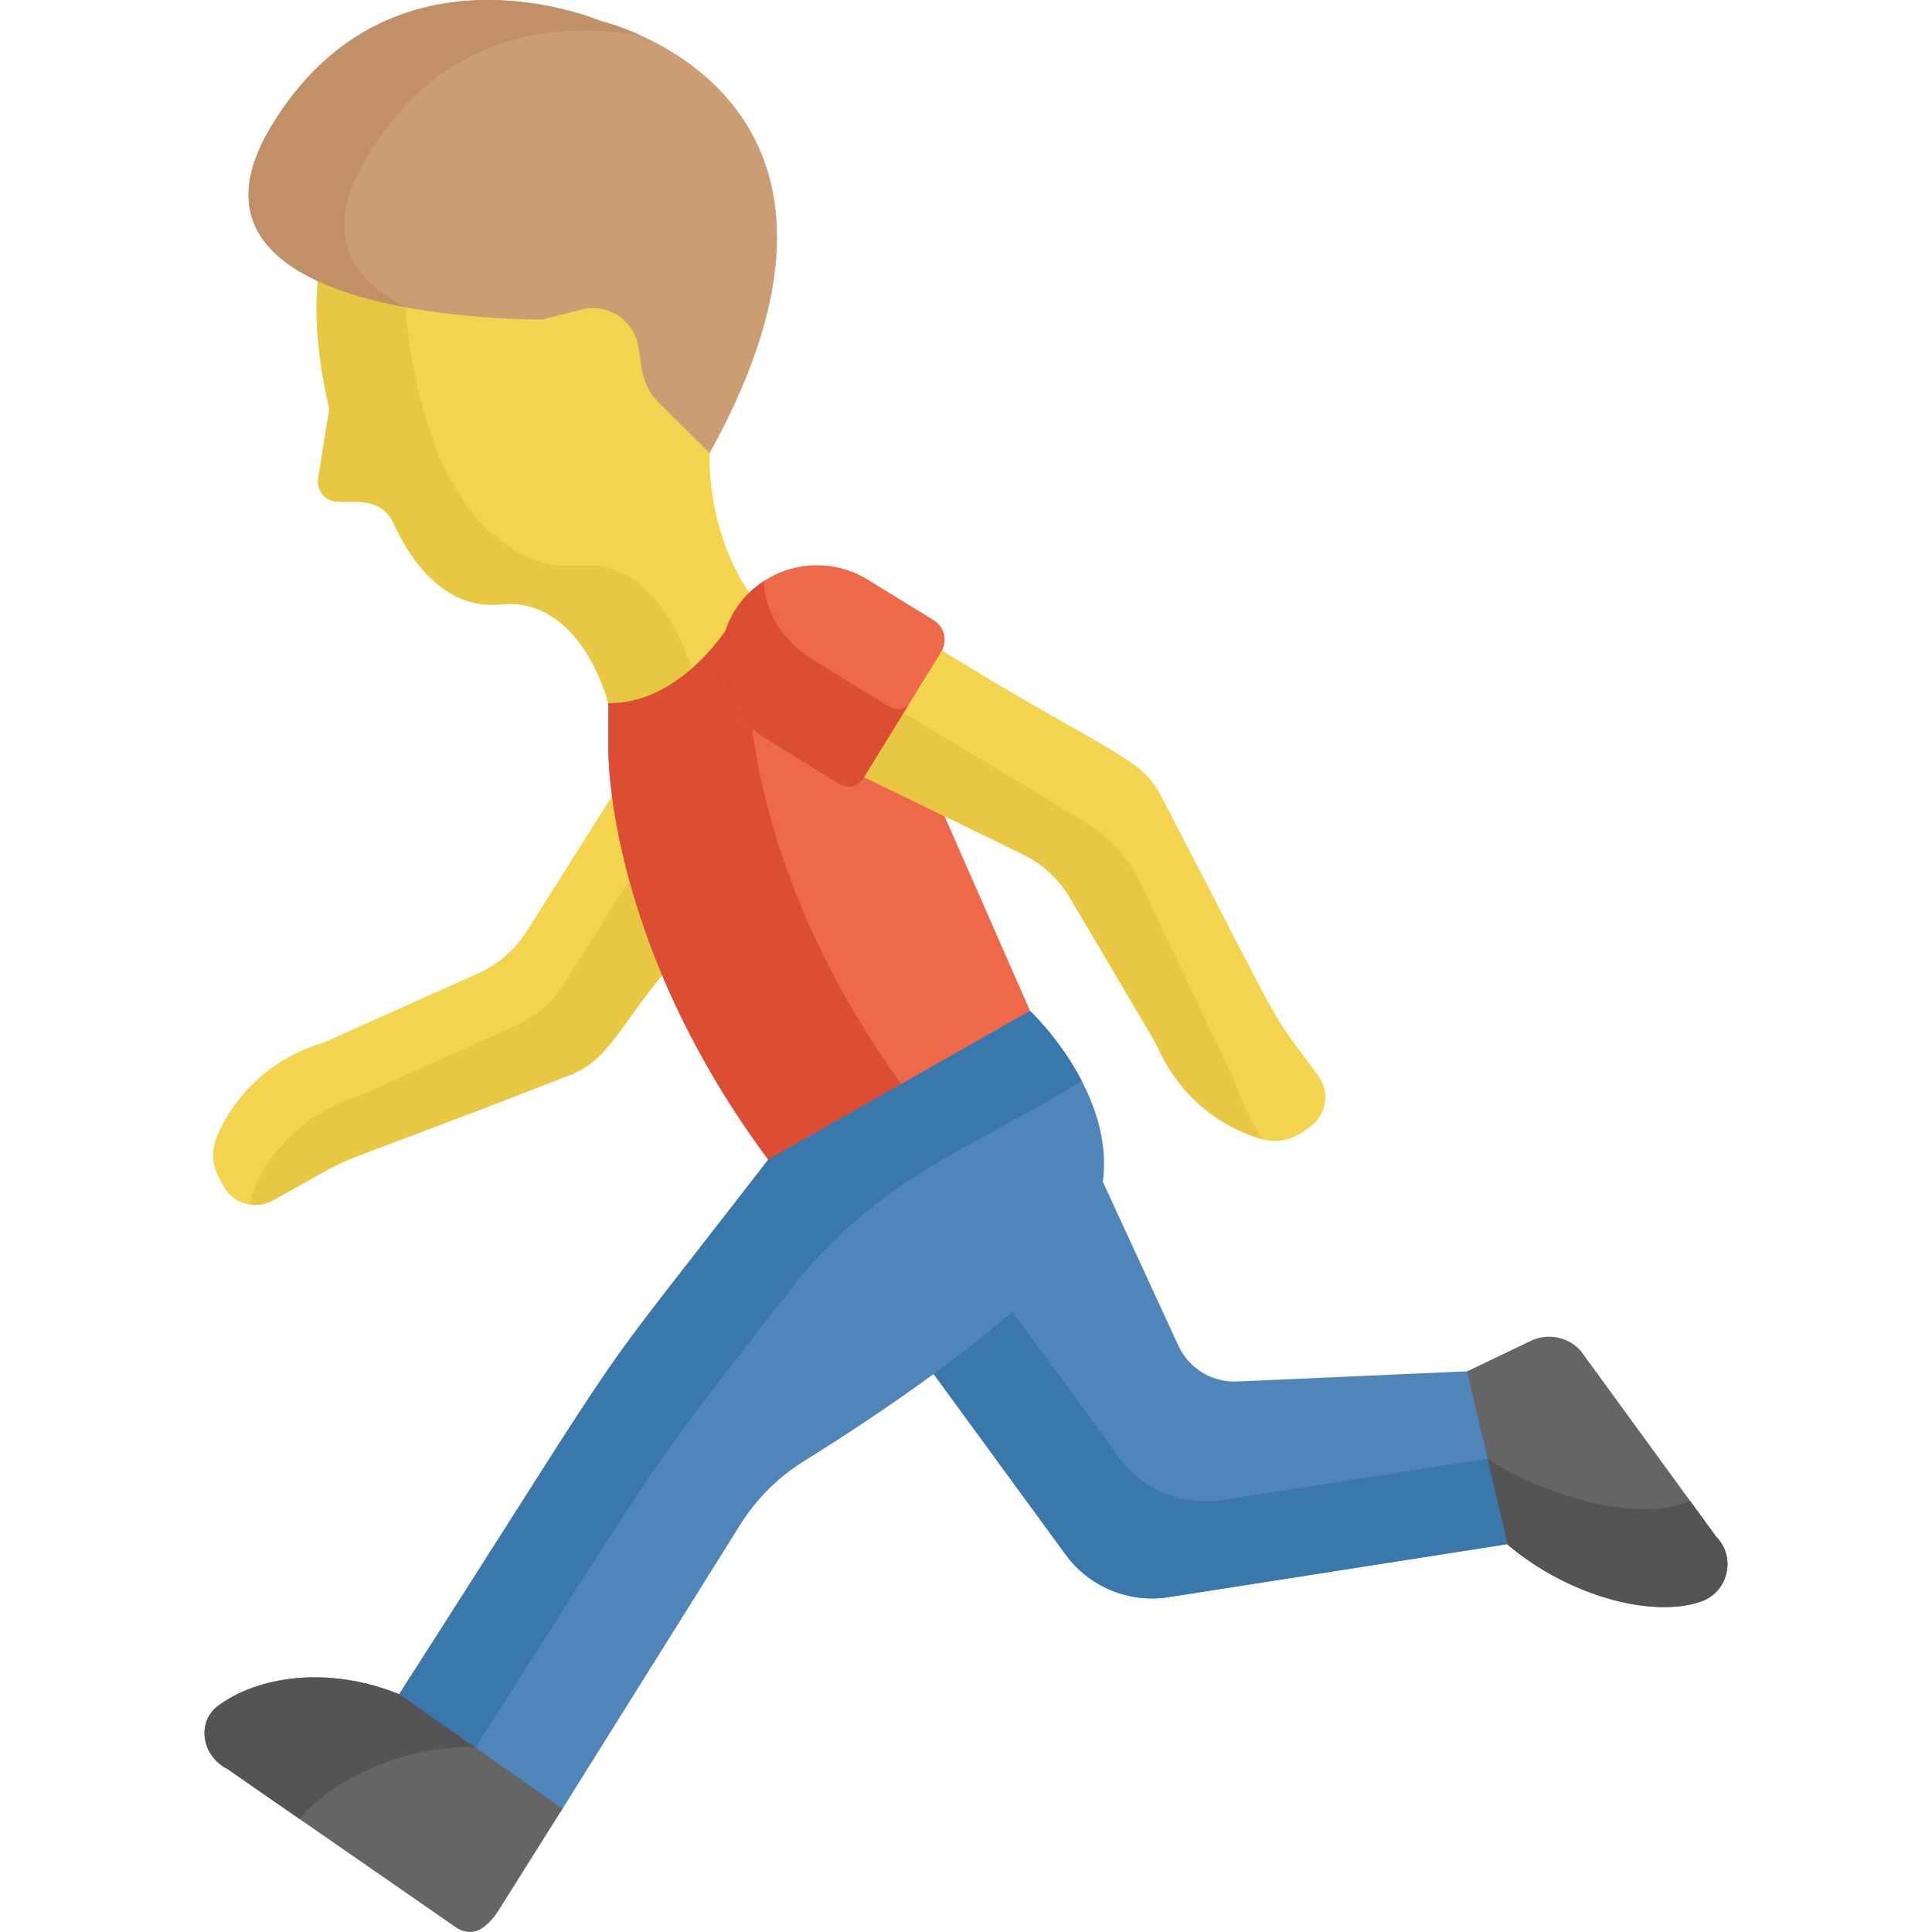 <?xml version="1.0" encoding="iso-8859-1"?>
<!-- Generator: Adobe Illustrator 19.0.0, SVG Export Plug-In . SVG Version: 6.00 Build 0)  -->
<svg version="1.1" id="Capa_1" xmlns="http://www.w3.org/2000/svg" xmlns:xlink="http://www.w3.org/1999/xlink" x="0px" y="0px"
	 viewBox="0 0 512 512" style="enable-background:new 0 0 512 512;" xml:space="preserve">
<path style="fill:#F4D44E;" d="M162.258,187.371c18.512,0.364,31.047-19.218,31.054-19.229c0.581-1.77,1.369-3.501,2.386-5.153
	c1.092-1.775,2.374-3.366,3.797-4.771l-2.226-3.096c-10.306-16.934-9.203-35.056-9.203-35.056l-0.233-3.311l-15.935-15.78
	l-1.687-11.069c-1.078-7.076-8.012-11.688-14.954-9.948l-10.543,2.641c0,0-37.667,0.457-60.586-10.709l0.048,3.301
	c-1.47,15.562,3.098,33.058,3.098,33.058l-2.953,18.627c-0.488,3.081,1.824,5.897,4.941,6.017c3.194,0.575,11.569-1.818,15.013,5.75
	c3.791,8.328,12.778,23.1,28.351,21.52c21.563-2.188,28.605,26.176,28.605,26.176l1.03,2.741v-1.709H162.258z"/>
<path style="fill:#E8C842;" d="M164.473,187.309c0.366-0.024,0.731-0.047,1.091-0.086c0.216-0.023,0.429-0.057,0.643-0.086
	c0.321-0.042,0.641-0.083,0.957-0.137c0.227-0.038,0.45-0.086,0.675-0.13c0.298-0.058,0.595-0.115,0.888-0.182
	c0.23-0.053,0.458-0.114,0.686-0.172c0.282-0.072,0.563-0.144,0.841-0.224c0.229-0.066,0.457-0.139,0.684-0.21
	c0.27-0.085,0.538-0.171,0.804-0.263c0.227-0.079,0.452-0.162,0.677-0.246c0.259-0.096,0.515-0.194,0.77-0.297
	c0.225-0.091,0.449-0.185,0.671-0.281c0.246-0.106,0.491-0.213,0.732-0.326c0.222-0.102,0.444-0.206,0.663-0.314
	c0.234-0.114,0.467-0.23,0.697-0.349c0.219-0.113,0.438-0.226,0.654-0.344c0.222-0.12,0.443-0.243,0.662-0.368
	c0.216-0.123,0.433-0.246,0.646-0.373c0.209-0.124,0.416-0.252,0.621-0.379c0.214-0.133,0.43-0.266,0.64-0.402
	c0.195-0.126,0.386-0.255,0.577-0.383c0.214-0.143,0.429-0.287,0.638-0.433c0.178-0.124,0.352-0.251,0.527-0.377
	c0.213-0.154,0.429-0.307,0.637-0.463c0.159-0.118,0.313-0.239,0.468-0.359c0.218-0.167,0.439-0.335,0.651-0.505
	c0.12-0.096,0.235-0.192,0.354-0.29c0.24-0.195,0.481-0.39,0.714-0.587h0.001l-0.257-0.683c0,0-7.571-30.497-30.755-28.145
	c-4.1,0.416-7.775-0.222-11.048-1.555h-0.001c-0.016-0.007-0.033-0.013-0.049-0.02c-28.479-11.004-33.451-55.284-34.315-69.219
	C99.205,77.538,91,75.241,84.124,71.89l0.048,3.301c-1.47,15.562,3.098,33.058,3.098,33.058l-2.953,18.627
	c-0.488,3.081,1.824,5.897,4.941,6.017c3.194,0.575,11.569-1.818,15.013,5.75c3.791,8.328,12.778,23.1,28.351,21.52
	c21.563-2.188,28.605,26.176,28.605,26.176l1.03,2.741v-1.71c0.563,0.011,1.119,0.002,1.671-0.022
	C164.113,187.341,164.292,187.321,164.473,187.309z"/>
<path style="fill:#F4D44E;" d="M163.038,209.649l-23.29,36.907c-3.118,5.024-7.668,9.001-13.064,11.417l-40.63,18.202l-2.389,0.811
	c-11.668,3.962-21.131,12.649-26.074,23.937c-1.58,3.608-1.414,7.743,0.451,11.213l1.154,2.148c2.53,4.709,8.425,6.437,13.097,3.837
	c28.558-15.716,3.261-3.811,78.43-33.1c10.328-3.953,12.479-11.619,25.536-27.591C167.677,237.134,164.331,220.298,163.038,209.649z
	"/>
<path style="fill:#E8C842;" d="M167.494,232.101l-17.903,28.371c-3.118,5.024-7.668,9.001-13.064,11.417l-40.63,18.202l-2.389,0.811
	c-16.223,5.509-26.666,20.544-27.12,28.336c1.969,0.26,4.034-0.076,5.905-1.117c28.558-15.716,3.261-3.811,78.43-33.1
	c10.328-3.953,12.479-11.619,25.536-27.591C172.347,248.179,169.532,239.657,167.494,232.101z"/>
<path style="fill:#ED694A;" d="M248.788,212.826l-18.009-8.542c-1.308,2.125-4.089,2.787-6.214,1.48l-19.85-12.212
	c-8.974-5.521-13.128-16.008-11.116-25.799l-1.319-0.642c0,0-12.536,19.592-31.054,19.229v11.958c0,0-1.121,51.034,43.101,109.997
	l69.495-38.468C272.64,267.131,280.159,284.251,248.788,212.826z"/>
<path style="fill:#DB4E33;" d="M198.836,188.475c-4.802-5.728-6.736-13.417-5.235-20.72l-1.319-0.642
	c0,0-12.536,19.592-31.054,19.229v11.958c0,0-1.121,51.034,43.101,109.997l35.499-19.65
	C207.203,244.105,200.287,204.456,198.836,188.475z"/>
<path style="fill:#5085BA;" d="M391.415,363.289l-63.548,2.826c-6.674,0.295-12.857-3.495-15.624-9.576l-20.897-45.36
	c-0.334,3.15-1.081,6.352-2.386,9.571c-4.881,12.036-22.259,27.302-40.229,40.65l-1.299,2.729l34.974,47.852
	c6.25,8.552,16.745,12.906,27.213,11.291l93.603-14.649L391.415,363.289z"/>
<path style="fill:#3A77AA;" d="M323.787,397.564c-10.468,1.615-20.963-2.739-27.213-11.291l-29.139-39.869
	c-5.782,5.087-12.201,10.167-18.702,14.995l-1.299,2.729l34.974,47.852c6.25,8.552,16.745,12.906,27.213,11.291l93.603-14.649
	l-5.879-22.572L323.787,397.564z"/>
<path style="fill:#656566;" d="M454.765,407.188l-35.789-49.109c-3.3-3.793-8.727-4.917-13.264-2.747l-16.912,8.09l10.787,45.973
	c15.988,13.462,37.908,19.462,51.015,15.103C457.984,422.043,460.241,412.714,454.765,407.188z"/>
<path style="fill:#545456;" d="M454.765,407.188l-6.866-9.421c-15.118,6.153-38.847-1.759-53.651-11.125l5.338,22.752
	c15.988,13.462,37.908,19.462,51.014,15.103C457.984,422.043,460.241,412.714,454.765,407.188z"/>
<path style="fill:#F4D44E;" d="M349.432,285.233c-14.635-19.982-6.963-7.424-41.699-74.217
	c-5.495-10.606-12.601-10.572-59.315-39.351l-20.693,33.638l43.019,20.939c5.342,2.534,9.805,6.608,12.813,11.699l22.649,38.33
	c0.584,0.797,6.628,18.953,27.787,25.503c7.348,2.274,12.179-2.676,13.097-3.095C351.485,295.634,352.539,289.584,349.432,285.233z"
	/>
<path style="fill:#E8C842;" d="M327.002,286.053l-24.651-51.867c-3.274-6.888-8.535-12.641-15.103-16.515l-48.955-29.546
	l-10.568,17.178l43.019,20.939c5.342,2.534,9.805,6.608,12.813,11.699l22.649,38.33c0.584,0.797,6.628,18.953,27.787,25.503
	c0.265,0.082,0.519,0.135,0.777,0.198C329.141,293.786,327.354,286.637,327.002,286.053z"/>
<path style="fill:#5085BA;" d="M272.972,267.896c0,0,28.13,26.443,17.007,53.872c-8.58,21.158-55.782,52.309-76.916,65.447
	c-6.848,4.257-12.625,10.021-16.902,16.856l-47.771,76.341l-44.067-29.148c69.928-109.075,46.224-75.322,99.28-143.961
	L272.972,267.896z"/>
<path style="fill:#3A77AA;" d="M286.667,286.433c-5.773-11.09-13.696-18.536-13.696-18.536l-69.369,39.406
	c-53.056,68.64-29.352,34.887-99.28,143.962l20.566,13.604c54.788-85.844,45.26-72.602,84.431-122.918
	C233.042,311.476,258.426,304.142,286.667,286.433z"/>
<path style="fill:#656566;" d="M105.807,448.991c-19.298-7.77-37.615-4.565-47.934,2.999c-5.811,4.26-4.523,13.327,2.413,16.817
	l60.842,42.174c4.346,2.521,7.675,0.085,10.701-4.235l17.259-27.443L105.807,448.991z"/>
<path style="fill:#545456;" d="M125.889,463.055l-20.082-14.064c-19.298-7.77-37.616-4.565-47.934,2.999
	c-5.811,4.26-4.523,13.328,2.413,16.817l19.131,13.261C85.379,473.903,105.37,462.084,125.889,463.055z"/>
<path style="fill:#ED694A;" d="M194.666,161.96L194.666,161.96c-7.045,11.451-3.44,26.585,8.012,33.63l19.85,12.212
	c2.125,1.308,4.907,0.644,6.214-1.48l20.693-33.638c1.745-2.838,0.861-6.554-1.977-8.3l-17.577-10.813
	C217.891,146.194,202.044,149.969,194.666,161.96z"/>
<path style="fill:#DB4E33;" d="M235.294,187.051l-19.85-12.212c-8.215-5.054-13.006-13.269-12.997-20.861
	c-15.549,10.126-14.837,32.341,0.232,41.611l19.85,12.212c2.125,1.308,4.907,0.644,6.214-1.48l12.275-19.952
	C239.981,188.052,237.419,188.358,235.294,187.051z"/>
<path style="fill:#CC9D72;" d="M159.113,5.553c0,0-55.916-24.043-87.238,27.93c-31.607,52.445,71.806,51.177,71.806,51.177
	l10.543-2.641c6.943-1.739,13.876,2.874,14.954,9.948c0.886,3.635,0.197,9.593,5.481,14.825l13.405,13.274
	C241.111,24.386,159.113,5.553,159.113,5.553z"/>
<path style="fill:#C19067;" d="M97.255,41.504c21.358-35.363,54.114-35.492,72.819-31.987c-6.337-2.899-10.961-3.963-10.961-3.963
	s-55.916-24.043-87.238,27.93c-18.538,30.761,9.37,43.039,35.621,47.937C93.042,74.051,84.985,61.819,97.255,41.504z"/>
<g>
</g>
<g>
</g>
<g>
</g>
<g>
</g>
<g>
</g>
<g>
</g>
<g>
</g>
<g>
</g>
<g>
</g>
<g>
</g>
<g>
</g>
<g>
</g>
<g>
</g>
<g>
</g>
<g>
</g>
</svg>
